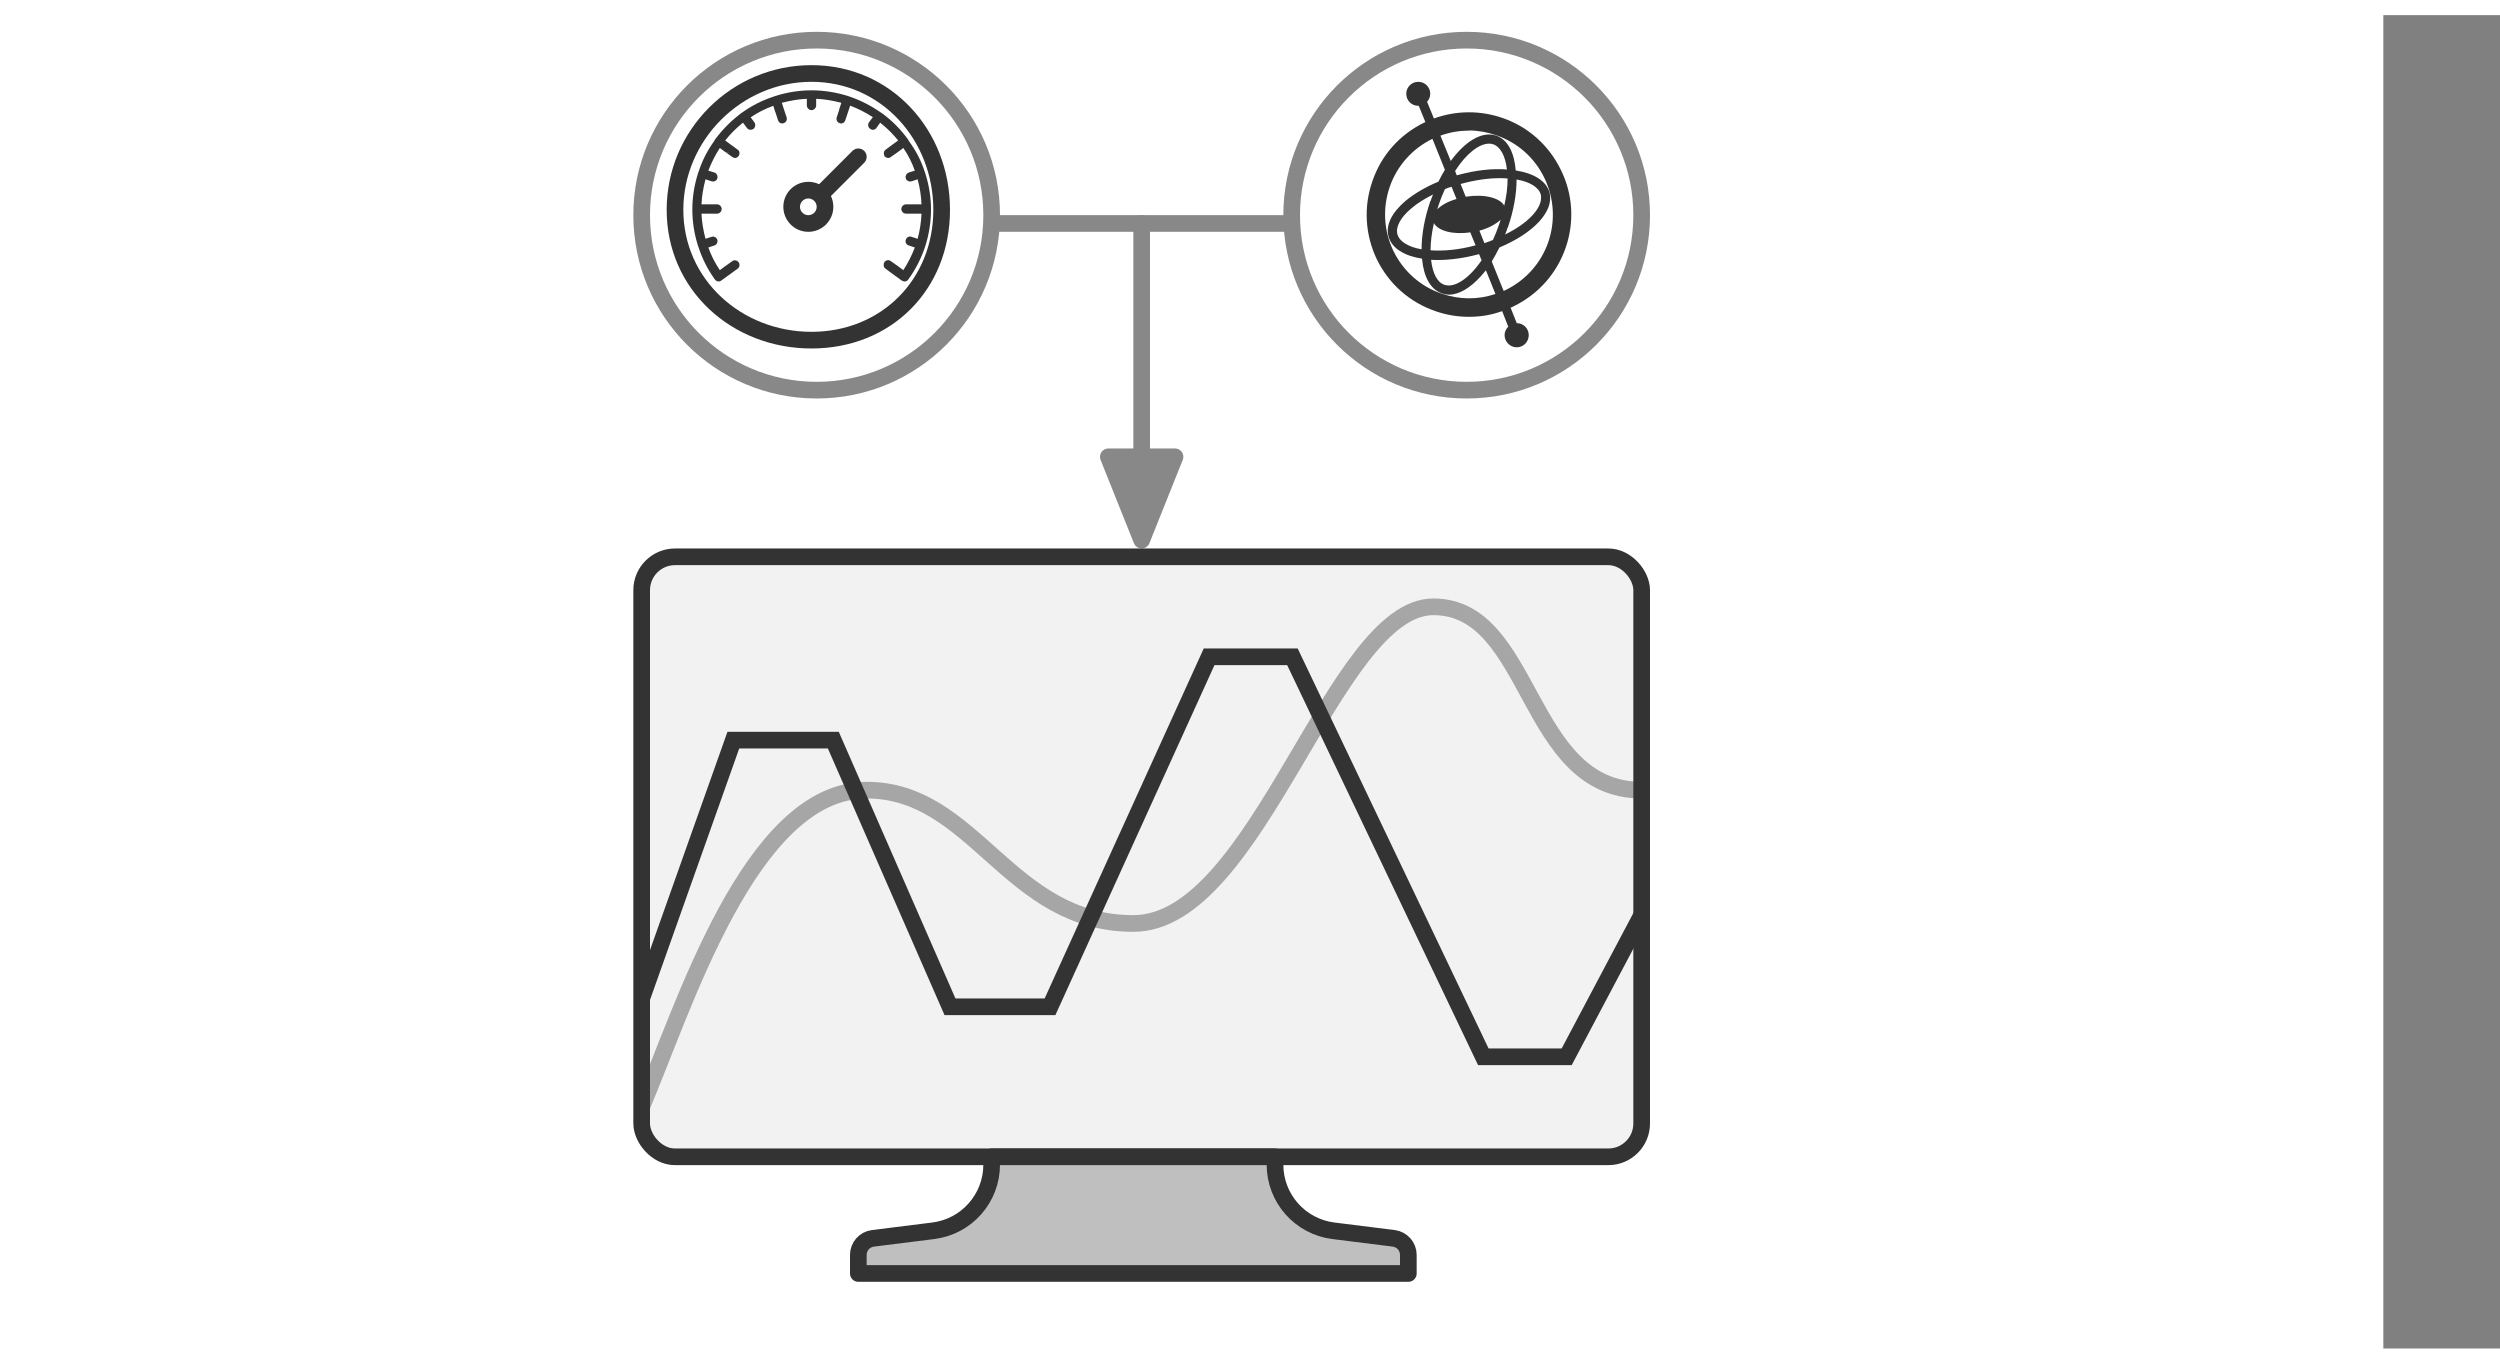 <?xml version="1.0" encoding="utf-8"?>
<svg xmlns="http://www.w3.org/2000/svg"
     xmlns:d="http://www.mathworks.com/blockgraphics"
     d:options="PreserveAspect:On;Resize:FitToBlock;Frame:Adaptive;Rotate:Off"
     fill="none"
     viewBox = "7 10 150 80"
     height="60"
     version="1.1"
     width="110">
   <rect x="7" y="10" width="150" height="80" fill="#808080" stroke="none"/>
   <rect fill="white" height="100" width="150"/>
   <path d="M97.125 27.75L97.495 28.69C97.365 28.82 97.275 29 97.275 29.2C97.275 29.6 97.605 29.93 98.005 29.93C98.405 29.93 98.725 29.6 98.725 29.2C98.725 28.8 98.405 28.48 98.005 28.48L97.635 27.55C97.705 27.53 97.755 27.51 97.815 27.47C99.295 26.75 100.395 25.51 100.935 23.97C101.475 22.42 101.375 20.75 100.655 19.29C99.935 17.81 98.695 16.7 97.155 16.17C95.795 15.7 94.355 15.72 93.035 16.2L92.625 15.2C92.735 15.08 92.815 14.9 92.815 14.72C92.815 14.32 92.495 14 92.095 14C91.695 14 91.375 14.32 91.375 14.72C91.375 15.12 91.695 15.44 92.095 15.44H92.125L92.525 16.42C92.525 16.42 92.495 16.43 92.465 16.44C90.985 17.16 89.875 18.4 89.345 19.96C88.805 21.5 88.905 23.17 89.605 24.64C90.325 26.12 91.565 27.22 93.125 27.76C93.785 27.99 94.455 28.1 95.145 28.1C95.835 28.1 96.485 27.99 97.125 27.76V27.75ZM95.135 16.92C95.685 16.92 96.245 17.02 96.785 17.21C98.055 17.65 99.075 18.55 99.665 19.77C100.245 20.98 100.335 22.35 99.895 23.62C99.455 24.89 98.535 25.91 97.325 26.5C97.295 26.52 97.245 26.53 97.215 26.54L96.505 24.78C96.655 24.53 96.815 24.24 96.965 23.94C99.005 23.09 100.275 21.76 99.965 20.63C99.775 19.94 99.015 19.48 97.945 19.32C97.855 18.24 97.465 17.47 96.775 17.23C95.925 16.94 94.915 17.56 94.045 18.75L93.425 17.23C93.975 17.03 94.545 16.93 95.125 16.93L95.135 16.92ZM93.035 22.48C93.285 22.94 94.185 23.19 95.215 23.03L95.535 23.81C94.515 24.09 93.595 24.16 92.835 24.11C92.835 23.6 92.905 23.05 93.035 22.48ZM92.825 21.15C92.475 22.15 92.295 23.16 92.295 24.05C91.495 23.91 90.965 23.58 90.845 23.15C90.725 22.71 91.025 22.14 91.685 21.59C92.045 21.28 92.485 21.01 92.985 20.76C92.925 20.89 92.875 21.02 92.835 21.16L92.825 21.15ZM97.455 19.83C97.455 20.3 97.395 20.84 97.255 21.43C96.995 20.96 96.045 20.72 94.975 20.89C94.965 20.89 94.955 20.89 94.945 20.9L94.635 20.13C95.505 19.89 96.305 19.78 97.005 19.78C97.155 19.78 97.315 19.79 97.455 19.8V19.83ZM97.465 22.76C97.825 21.72 97.995 20.72 97.995 19.86C98.795 20 99.325 20.33 99.445 20.76C99.465 20.83 99.465 20.89 99.465 20.96C99.465 21.62 98.685 22.49 97.305 23.16C97.365 23.03 97.415 22.88 97.455 22.75L97.465 22.76ZM94.485 19.59C94.485 19.59 94.425 19.6 94.405 19.61L94.305 19.35C94.985 18.29 95.755 17.71 96.345 17.71C96.435 17.71 96.525 17.72 96.595 17.75C97.015 17.89 97.325 18.44 97.415 19.26C96.555 19.19 95.545 19.3 94.485 19.59ZM94.395 21.03C93.895 21.17 93.495 21.39 93.235 21.65C93.265 21.55 93.305 21.44 93.335 21.34C93.445 21.02 93.565 20.72 93.695 20.44C93.825 20.38 93.955 20.33 94.095 20.3L94.395 21.04V21.03ZM93.295 24.69C94.045 24.69 94.875 24.57 95.745 24.34L95.895 24.71C95.125 25.83 94.265 26.38 93.665 26.18C93.245 26.04 92.955 25.5 92.865 24.68C93.005 24.69 93.155 24.69 93.295 24.69ZM95.765 22.93C96.305 22.79 96.745 22.54 97.035 22.28C97.015 22.38 96.965 22.48 96.935 22.59C96.825 22.91 96.705 23.21 96.575 23.49C96.405 23.56 96.245 23.62 96.065 23.68L95.765 22.93ZM93.495 26.71C92.215 26.27 91.205 25.37 90.605 24.15C90.025 22.94 89.945 21.58 90.385 20.3C90.825 19.03 91.745 18.01 92.945 17.42L93.695 19.28C93.555 19.5 93.435 19.73 93.305 19.99C92.535 20.31 91.855 20.71 91.325 21.15C90.485 21.87 90.125 22.62 90.315 23.29C90.505 23.98 91.255 24.45 92.325 24.61V24.64C92.425 25.73 92.845 26.46 93.505 26.69C93.645 26.73 93.795 26.77 93.935 26.77C94.555 26.77 95.225 26.36 95.855 25.66C95.955 25.55 96.055 25.43 96.155 25.31L96.725 26.73C95.685 27.08 94.565 27.08 93.505 26.71H93.495Z"
         fill="#333333"/>
   <path d="M95 32.5C100.799 32.5 105.5 27.799 105.5 22C105.5 16.201 100.799 11.5 95 11.5C89.201 11.5 84.5 16.201 84.5 22C84.5 27.799 89.201 32.5 95 32.5Z"
         stroke="#888888"/>
   <path d="M56 32.5C61.799 32.5 66.5 27.799 66.5 22C66.5 16.201 61.799 11.5 56 11.5C50.201 11.5 45.5 16.201 45.5 22C45.5 27.799 50.201 32.5 56 32.5Z"
         stroke="#888888"/>
   <path d="M55.69 13C50.9 13 47 16.89 47 21.68C47 26.47 50.9 30 55.69 30C60.48 30 64 26.47 64 21.68C64 16.89 60.47 13 55.69 13ZM55.69 29C51.5 29 48 25.87 48 21.68C48 17.49 51.5 14 55.69 14C59.88 14 63 17.49 63 21.68C63 25.87 59.87 29 55.69 29Z"
         fill="#333333"/>
   <path d="M59.89 15.87C59.27 15.43 58.6 15.09 57.9 14.86C57.18 14.63 56.43 14.51 55.69 14.51C54.95 14.51 54.2 14.63 53.49 14.86C53.47 14.87 53.43 14.88 53.41 14.89C52.73 15.11 52.09 15.44 51.49 15.87C50.88 16.32 50.36 16.85 49.9 17.46C49.88 17.48 49.87 17.52 49.86 17.54C49.45 18.11 49.13 18.73 48.92 19.38C48.91 19.4 48.9 19.44 48.89 19.46C48.66 20.18 48.54 20.91 48.54 21.66C48.54 22.41 48.66 23.16 48.89 23.87C48.9 23.9 48.91 23.93 48.92 23.95C49.14 24.63 49.47 25.27 49.9 25.87C49.96 25.94 50.04 25.98 50.13 25.98C50.19 25.98 50.24 25.96 50.28 25.92L50.82 25.53L51.26 25.21C51.34 25.15 51.37 25.08 51.37 24.99C51.37 24.93 51.36 24.88 51.31 24.82C51.22 24.7 51.05 24.67 50.94 24.76L50.5 25.07L50.19 25.3C49.9 24.87 49.67 24.42 49.5 23.94L49.86 23.82C50 23.78 50.08 23.62 50.04 23.48C50 23.34 49.84 23.25 49.7 23.3L49.33 23.42C49.2 22.92 49.11 22.42 49.09 21.91H50.02C50.17 21.91 50.3 21.79 50.3 21.63C50.3 21.49 50.18 21.35 50.02 21.35H49.09C49.11 20.84 49.2 20.35 49.33 19.85L49.7 19.97C49.76 19.99 49.81 19.98 49.87 19.97C49.93 19.95 49.97 19.91 50.01 19.87C50.02 19.85 50.03 19.83 50.04 19.79C50.08 19.65 50.01 19.49 49.86 19.44L49.5 19.33C49.68 18.86 49.91 18.4 50.19 17.97L50.5 18.2C50.56 18.23 50.61 18.24 50.67 18.24C50.71 18.24 50.76 18.23 50.79 18.22C50.7 18.26 50.59 18.26 50.5 18.2L50.94 18.51C50.94 18.51 51.04 18.57 51.09 18.57C51.18 18.57 51.26 18.53 51.31 18.46C51.35 18.4 51.37 18.35 51.37 18.29C51.37 18.2 51.34 18.12 51.26 18.07L50.85 17.77L50.82 17.75L50.51 17.52C50.83 17.12 51.18 16.77 51.58 16.45L51.81 16.76C51.9 16.89 52.07 16.91 52.2 16.83C52.32 16.74 52.35 16.57 52.27 16.44L52.04 16.13C52.47 15.84 52.92 15.61 53.4 15.44L53.51 15.8C53.51 15.8 53.52 15.83 53.53 15.84L53.68 16.3C53.71 16.42 53.82 16.5 53.93 16.5C53.96 16.5 53.99 16.49 54.02 16.48C54.14 16.45 54.21 16.34 54.21 16.23C54.21 16.2 54.21 16.16 54.2 16.14L54.03 15.63L53.91 15.26C54.41 15.13 54.9 15.04 55.41 15.02V15.42C55.41 15.56 55.54 15.7 55.69 15.7C55.84 15.7 55.97 15.57 55.97 15.42V15.02C56.48 15.04 56.98 15.13 57.48 15.26L57.36 15.63L57.34 15.72L57.2 16.14C57.2 16.14 57.19 16.2 57.19 16.23C57.19 16.34 57.26 16.45 57.38 16.48C57.4 16.49 57.44 16.5 57.47 16.5C57.58 16.5 57.69 16.42 57.72 16.3L57.89 15.79L58.01 15.43C58.48 15.61 58.94 15.84 59.37 16.12L59.14 16.43C59.05 16.55 59.08 16.73 59.21 16.82C59.25 16.85 59.31 16.88 59.36 16.88C59.45 16.88 59.54 16.84 59.59 16.76L59.81 16.45C60.21 16.77 60.57 17.12 60.89 17.52L60.57 17.75L60.14 18.07C60.06 18.13 60.03 18.2 60.03 18.29C60.03 18.35 60.04 18.4 60.07 18.46C60.13 18.53 60.21 18.57 60.3 18.57C60.36 18.57 60.41 18.55 60.45 18.51L60.89 18.2L61.2 17.97C61.49 18.39 61.72 18.85 61.89 19.33L61.53 19.44C61.39 19.5 61.3 19.65 61.35 19.79C61.36 19.81 61.37 19.85 61.38 19.87C61.41 19.91 61.47 19.95 61.52 19.97C61.54 19.98 61.58 19.98 61.6 19.98C61.63 19.98 61.67 19.98 61.69 19.97L62.06 19.85C62.19 20.35 62.27 20.84 62.29 21.35H61.36C61.22 21.35 61.08 21.48 61.08 21.63C61.08 21.78 61.21 21.91 61.36 21.91H62.29C62.27 22.42 62.19 22.92 62.06 23.42L61.69 23.3C61.55 23.24 61.39 23.33 61.35 23.48C61.29 23.62 61.38 23.78 61.53 23.82L61.89 23.94C61.71 24.41 61.48 24.87 61.2 25.3L60.89 25.07L60.45 24.76C60.33 24.66 60.16 24.69 60.06 24.82C60.03 24.88 60.02 24.93 60.02 24.99C60.02 25.07 60.05 25.16 60.13 25.21L60.56 25.53L61.1 25.92C61.16 25.95 61.21 25.98 61.27 25.98C61.36 25.98 61.44 25.94 61.49 25.87C61.94 25.25 62.28 24.58 62.51 23.88C62.74 23.16 62.86 22.41 62.86 21.67C62.86 20.93 62.74 20.18 62.51 19.47C62.5 19.45 62.49 19.41 62.48 19.39C62.27 18.73 61.95 18.12 61.53 17.55C61.52 17.53 61.5 17.49 61.49 17.47C61.05 16.86 60.52 16.32 59.91 15.88L59.89 15.87Z"
         fill="#333333"/>
   <path d="M75.5 41.5L73.5 36.5H77.5L75.5 41.5Z" fill="#888888" stroke="#888888"
         stroke-linejoin="round"/>
   <path d="M75.5 22.5V36" stroke="#888888" stroke-linecap="round"
         stroke-linejoin="round"/>
   <path d="M84 22.5H67" stroke="#888888" stroke-linecap="round" stroke-linejoin="round"/>
   <circle cx="55.5" cy="21.5" r="1" stroke="#333333"/>
   <path d="M56.146 20.146L55.793 20.5L56.5 21.207L56.854 20.854L56.146 20.146ZM58.854 18.854C59.049 18.658 59.049 18.342 58.854 18.146C58.658 17.951 58.342 17.951 58.146 18.146L58.854 18.854ZM56.854 20.854L58.854 18.854L58.146 18.146L56.146 20.146L56.854 20.854Z"
         fill="#333333"/>
   <g clip-path="url(#clip0_824_66251)">
      <rect fill="#F2F2F2" height="36" rx="2" width="60" x="45.5" y="42.5"/>
      <path d="M45.5 75.5C48 69.667 52 56.5 59 56.5C65.5 56.5 67.5 64.5 75 64.5C82.5 64.5 87 45.5 93 45.5C99 45.5 98.5 56.5 105.5 56.5"
            stroke="#A6A6A6"/>
      <path d="M45.5 69L51 53.5H57L64 69.5H70L79.546 48.5H84.546L96 72.5H101L105.5 64"
            stroke="#333333"/>
   </g>
   <rect height="36" rx="2" stroke="#333333" stroke-linejoin="round" width="60" x="45.5"
         y="42.5"/>
   <path d="M66.5 78.5H83.5V78.969C83.5 80.986 85.002 82.688 87.004 82.938L90.624 83.391C91.124 83.453 91.5 83.879 91.5 84.383V85.5H58.5V84.383C58.5 83.879 58.876 83.453 59.376 83.391L62.996 82.938C64.998 82.688 66.5 80.986 66.5 78.969V78.5Z"
         fill="#BFBFBF"
         stroke="#333333"
         stroke-linejoin="round"/>
   <defs>
      <clipPath id="clip0_824_66251">
         <rect fill="white" height="36" rx="2" width="60" x="45.5" y="42.5"/>
      </clipPath>
   </defs>
</svg>